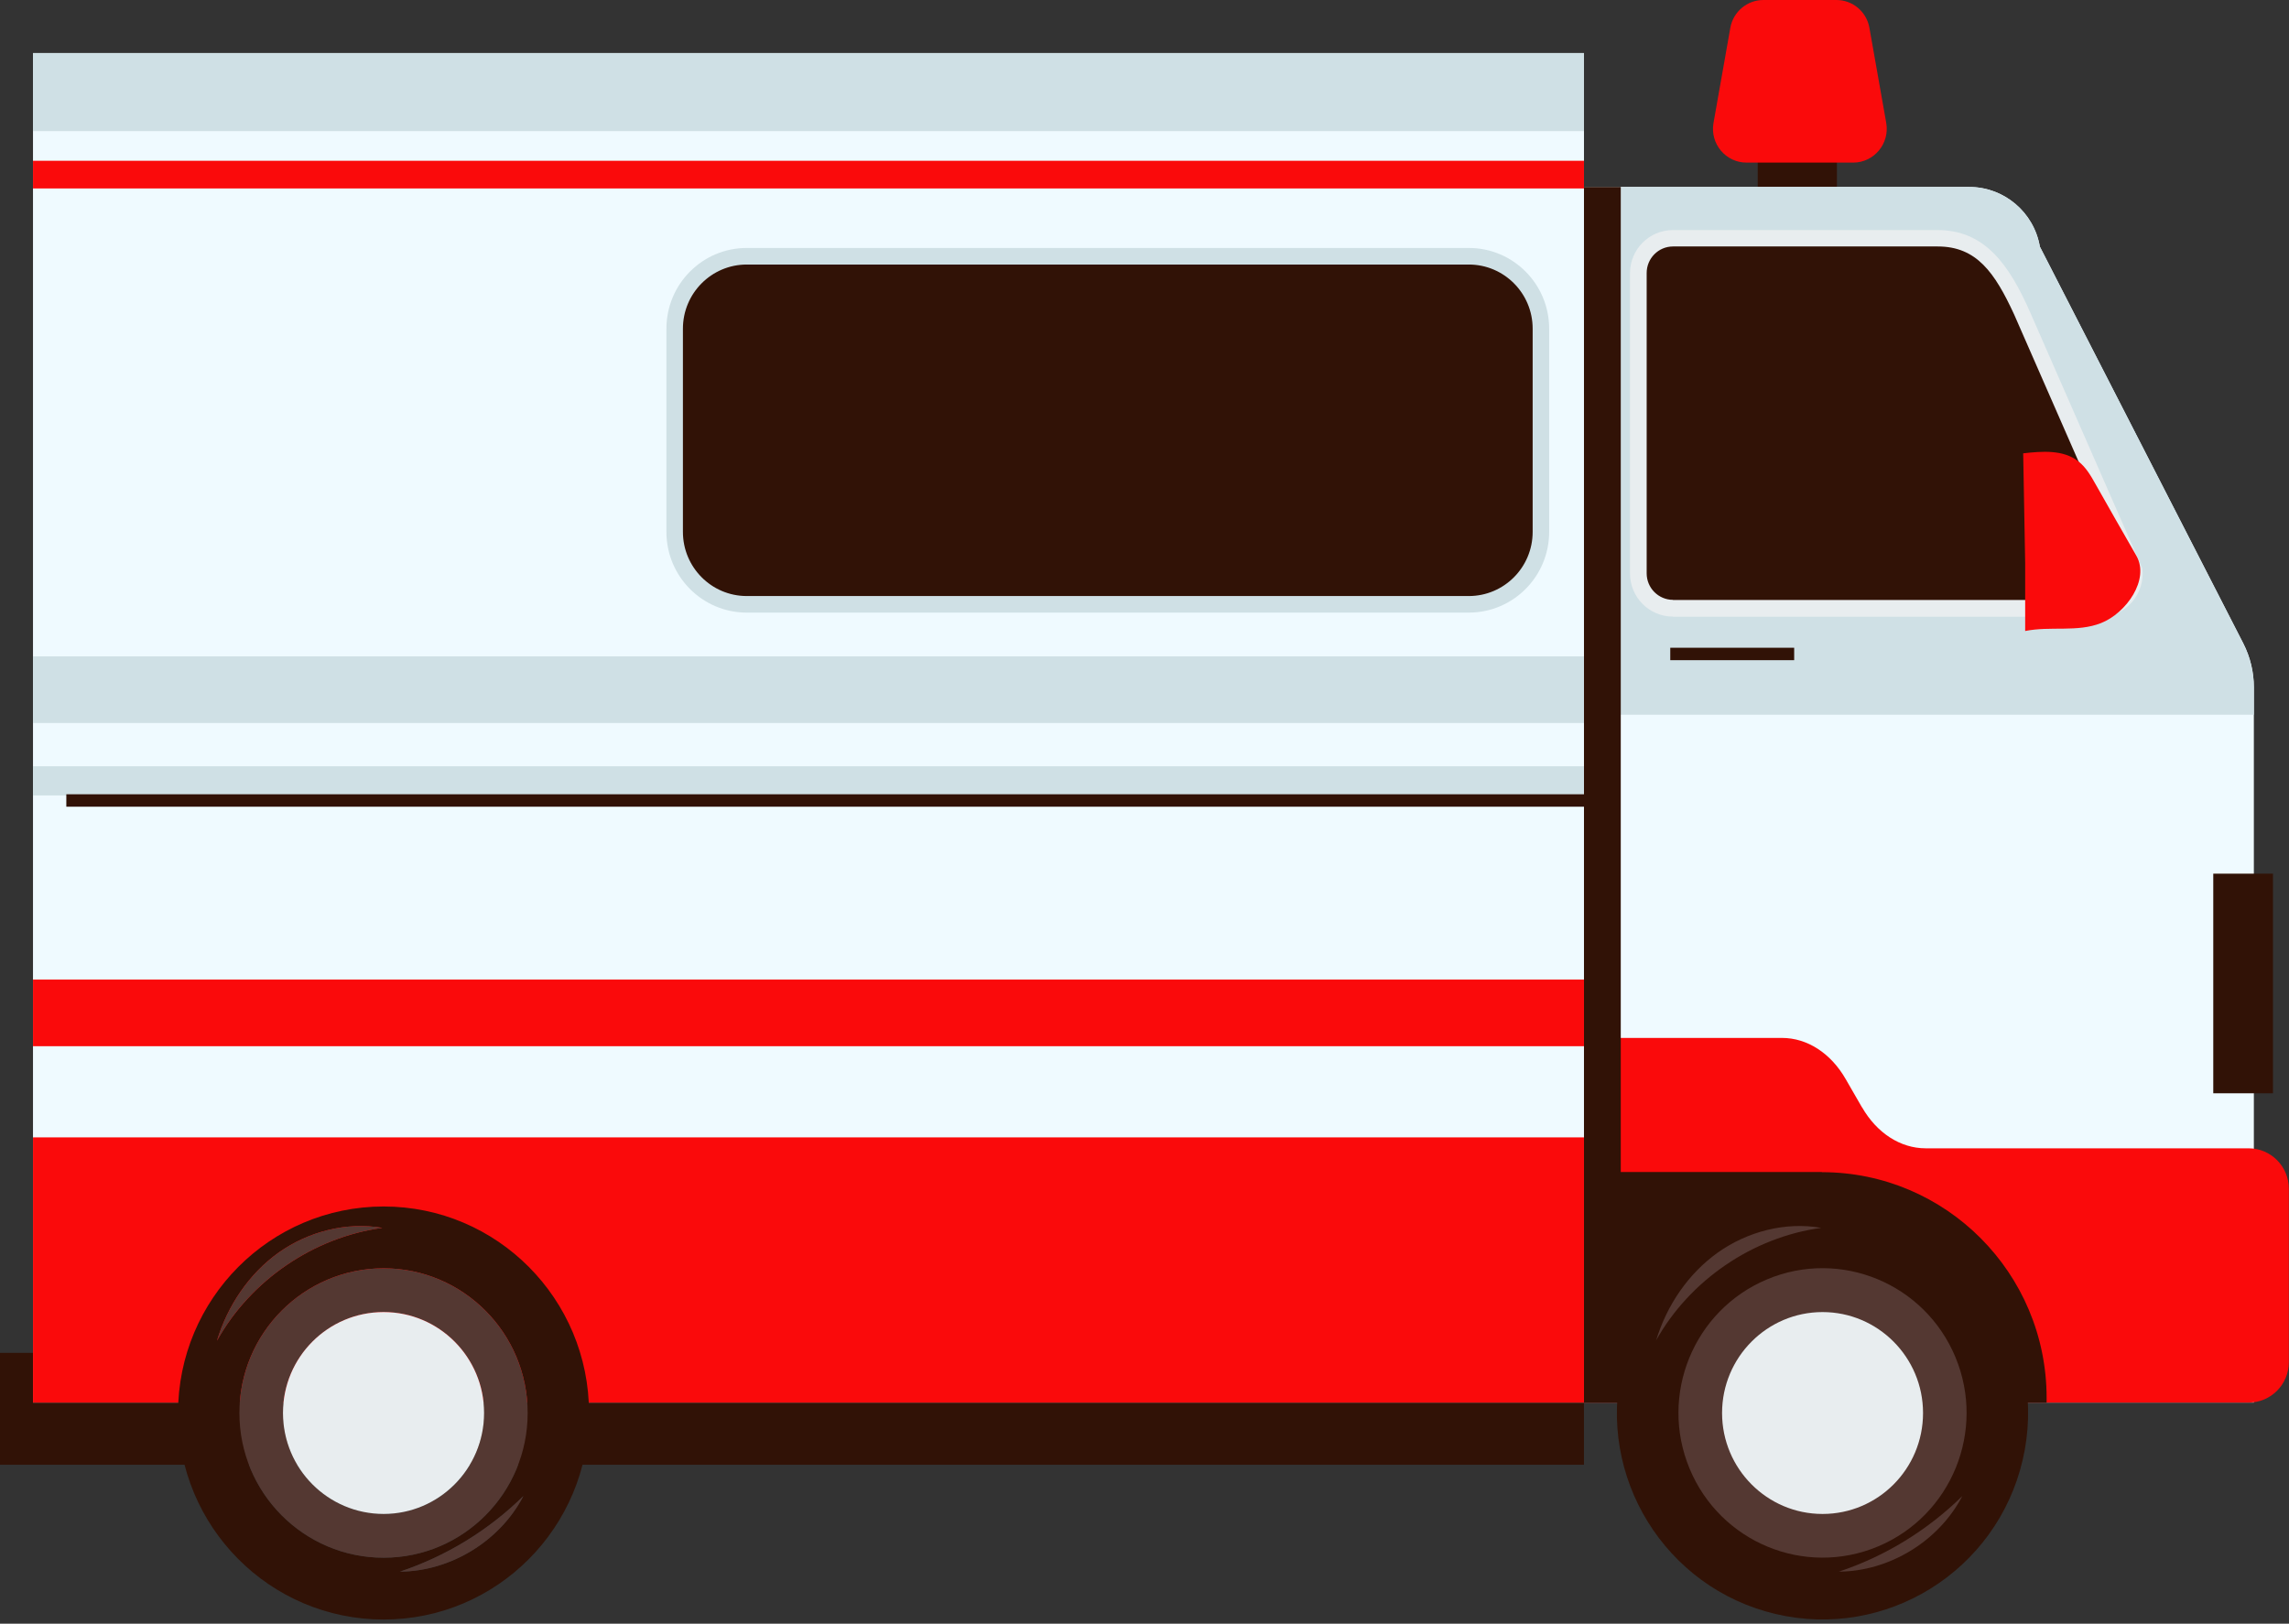 <svg width="296" height="210" viewBox="0 0 296 210" fill="none" xmlns="http://www.w3.org/2000/svg">
<rect x="0" y="0" width="296" height="210" fill="#333333" stroke="none"/>
<g clip-path="url(#clip0_4_3002)">
<path d="M237.538 18.372H227.297V25.811H237.538V18.372Z" fill="#311206"/>
<path d="M239.629 21.03H225.846C223.157 21.03 221.109 18.586 221.579 15.906L223.755 3.601C224.118 1.522 225.931 0 228.022 0H237.474C239.587 0 241.379 1.522 241.742 3.601L243.918 15.906C244.387 18.565 242.339 21.03 239.651 21.03H239.629Z" fill="#FA0A0B"/>
<path d="M204.83 181.403H291.456V88.901C291.456 86.928 290.986 84.978 290.09 83.22L263.782 31.899C263.014 27.44 259.152 24.181 254.65 24.181H204.851V181.403H204.83Z" fill="#EFFAFF"/>
<path d="M291.456 92.438V88.901C291.456 86.928 290.986 84.978 290.09 83.22L263.782 31.899C263.014 27.44 259.152 24.181 254.65 24.181H204.851V92.438H291.477H291.456Z" fill="#CFE0E5"/>
<path d="M240.781 143.223L238.669 139.557C236.749 136.213 233.698 134.24 230.433 134.24H204.808V181.403H290.773C293.653 181.403 295.979 179.066 295.979 176.172V153.748C295.979 150.854 293.653 148.518 290.773 148.518H249.017C245.753 148.518 242.702 146.546 240.781 143.201V143.223Z" fill="#FA0A0B"/>
<path d="M209.588 24.181H204.83V181.403H209.588V24.181Z" fill="#311206"/>
<path d="M235.597 151.583H204.83V181.424H264.657V180.802C264.657 164.682 251.642 151.605 235.597 151.605V151.583Z" fill="#311206"/>
<path d="M216.33 79.747C213.257 79.747 210.782 77.239 210.782 74.173V35.329C210.782 32.242 213.279 29.755 216.33 29.755H250.554C256.656 29.755 259.814 34.214 262.545 40.431L277.032 73.509C277.224 75.095 276.733 76.681 275.688 77.882C274.642 79.082 273.127 79.768 271.527 79.768H216.33V79.747Z" fill="#E8EDEF"/>
<path d="M216.33 77.603H271.549C273.597 77.603 275.197 75.802 274.941 73.744L260.454 40.667C257.957 35.264 255.61 31.877 250.575 31.877H216.351C214.452 31.877 212.938 33.421 212.938 35.307V74.152C212.938 76.06 214.474 77.582 216.351 77.582L216.33 77.603Z" fill="#311206"/>
<path d="M276.264 71.879C274.493 68.792 272.722 65.705 270.972 62.597C270.375 61.525 269.735 60.432 268.775 59.681C266.833 58.138 264.081 58.352 261.627 58.631C261.712 63.347 261.798 68.064 261.883 72.801V81.612C265.148 80.947 268.625 81.805 271.698 80.583C274.962 79.297 278.013 74.945 276.264 71.879Z" fill="#FA0A0B"/>
<path d="M293.93 112.996H286.207V141.401H293.93V112.996Z" fill="#311206"/>
<path d="M232.012 83.777H215.989V85.385H232.012V83.777Z" fill="#311206"/>
<path d="M204.83 174.971H0V189.442H204.83V174.971Z" fill="#311206"/>
<path d="M204.83 6.86H4.267V181.403H204.83V6.86Z" fill="#EFFAFF"/>
<path d="M204.83 84.892H4.267V93.51H204.83V84.892Z" fill="#CFE0E5"/>
<path d="M204.83 99.105H4.267V102.878H204.83V99.105Z" fill="#CFE0E5"/>
<path d="M204.83 20.794H4.267V24.374H204.83V20.794Z" fill="#FA0A0B"/>
<path d="M204.83 126.695H4.267V135.312H204.83V126.695Z" fill="#FA0A0B"/>
<path d="M204.83 6.86H4.267V16.957H204.83V6.86Z" fill="#CFE0E5"/>
<path d="M204.83 147.103H4.267V181.403H204.83V147.103Z" fill="#FA0A0B"/>
<path d="M189.937 32.07H96.569C90.83 32.07 86.178 36.744 86.178 42.51V68.792C86.178 74.558 90.83 79.232 96.569 79.232H189.937C195.675 79.232 200.328 74.558 200.328 68.792V42.51C200.328 36.744 195.675 32.07 189.937 32.07Z" fill="#CFE0E5"/>
<path d="M189.937 34.214H96.569C92.008 34.214 88.311 37.928 88.311 42.51V68.792C88.311 73.374 92.008 77.089 96.569 77.089H189.937C194.497 77.089 198.194 73.374 198.194 68.792V42.51C198.194 37.928 194.497 34.214 189.937 34.214Z" fill="#311206"/>
<path d="M204.958 102.728H8.577V104.335H204.958V102.728Z" fill="#311206"/>
<path d="M49.607 156.042C64.287 156.042 76.171 168.004 76.171 182.753C76.171 197.502 64.287 209.464 49.607 209.464C34.928 209.464 23.022 197.502 23.022 182.753C23.022 168.004 34.928 156.042 49.607 156.042ZM68.234 182.753C68.234 172.42 59.891 164.038 49.607 164.038C39.323 164.038 30.959 172.42 30.959 182.753C30.959 193.086 39.302 201.468 49.607 201.468C59.913 201.468 68.234 193.086 68.234 182.753ZM51.719 203.269C58.27 203.226 64.649 199.324 67.679 193.493C63.198 197.909 57.694 201.275 51.719 203.269ZM49.436 158.808C44.785 158.014 39.878 159.279 36.037 162.002C32.197 164.746 29.423 168.883 28.057 173.406C32.41 165.582 40.582 160.008 49.436 158.808Z" fill="#311206"/>
<path d="M49.607 164.038C59.891 164.038 68.234 172.42 68.234 182.753C68.234 193.086 59.891 201.468 49.607 201.468C39.323 201.468 30.959 193.086 30.959 182.753C30.959 172.42 39.302 164.038 49.607 164.038ZM62.601 182.753C62.601 175.55 56.776 169.698 49.607 169.698C42.438 169.698 36.592 175.55 36.592 182.753C36.592 189.956 42.417 195.808 49.607 195.808C56.797 195.808 62.601 189.977 62.601 182.753Z" fill="#543832"/>
<path d="M67.679 193.493C64.649 199.324 58.27 203.226 51.719 203.269C57.694 201.275 63.199 197.909 67.679 193.493Z" fill="#543832"/>
<path d="M49.607 169.698C56.776 169.698 62.601 175.55 62.601 182.753C62.601 189.956 56.776 195.808 49.607 195.808C42.438 195.808 36.592 189.978 36.592 182.753C36.592 175.529 42.417 169.698 49.607 169.698Z" fill="#E8EDEF"/>
<path d="M36.037 162.002C39.878 159.279 44.785 158.014 49.437 158.808C40.582 160.008 32.41 165.582 28.057 173.406C29.423 168.883 32.197 164.746 36.037 162.002Z" fill="#543832"/>
<path d="M261.556 188.845C264.912 174.483 256.044 160.108 241.75 156.737C227.456 153.366 213.148 162.275 209.793 176.637C206.438 190.999 215.305 205.374 229.599 208.745C243.894 212.116 258.201 203.207 261.556 188.845Z" fill="#311206"/>
<path d="M242.845 200.014C252.34 196.037 256.828 185.079 252.87 175.539C248.912 165.999 238.006 161.489 228.51 165.466C219.015 169.443 214.527 180.401 218.485 189.941C222.443 199.481 233.349 203.991 242.845 200.014Z" fill="#543832"/>
<path d="M248.676 182.753C248.676 189.978 242.851 195.809 235.682 195.809C228.513 195.809 222.688 189.956 222.688 182.753C222.688 175.55 228.513 169.698 235.682 169.698C242.851 169.698 248.676 175.55 248.676 182.753Z" fill="#E8EDEF"/>
<path d="M214.132 173.407C218.485 165.582 226.657 160.008 235.511 158.808C230.881 157.993 225.974 159.279 222.133 162.002C218.293 164.746 215.519 168.862 214.154 173.385L214.132 173.407Z" fill="#543832"/>
<path d="M237.794 203.269C244.345 203.226 250.724 199.324 253.754 193.493C249.273 197.909 243.747 201.296 237.794 203.269Z" fill="#543832"/>
</g>
<defs>
<clipPath id="clip0_4_3002">
<rect width="296" height="210" fill="white"/>
</clipPath>
</defs>
</svg>
